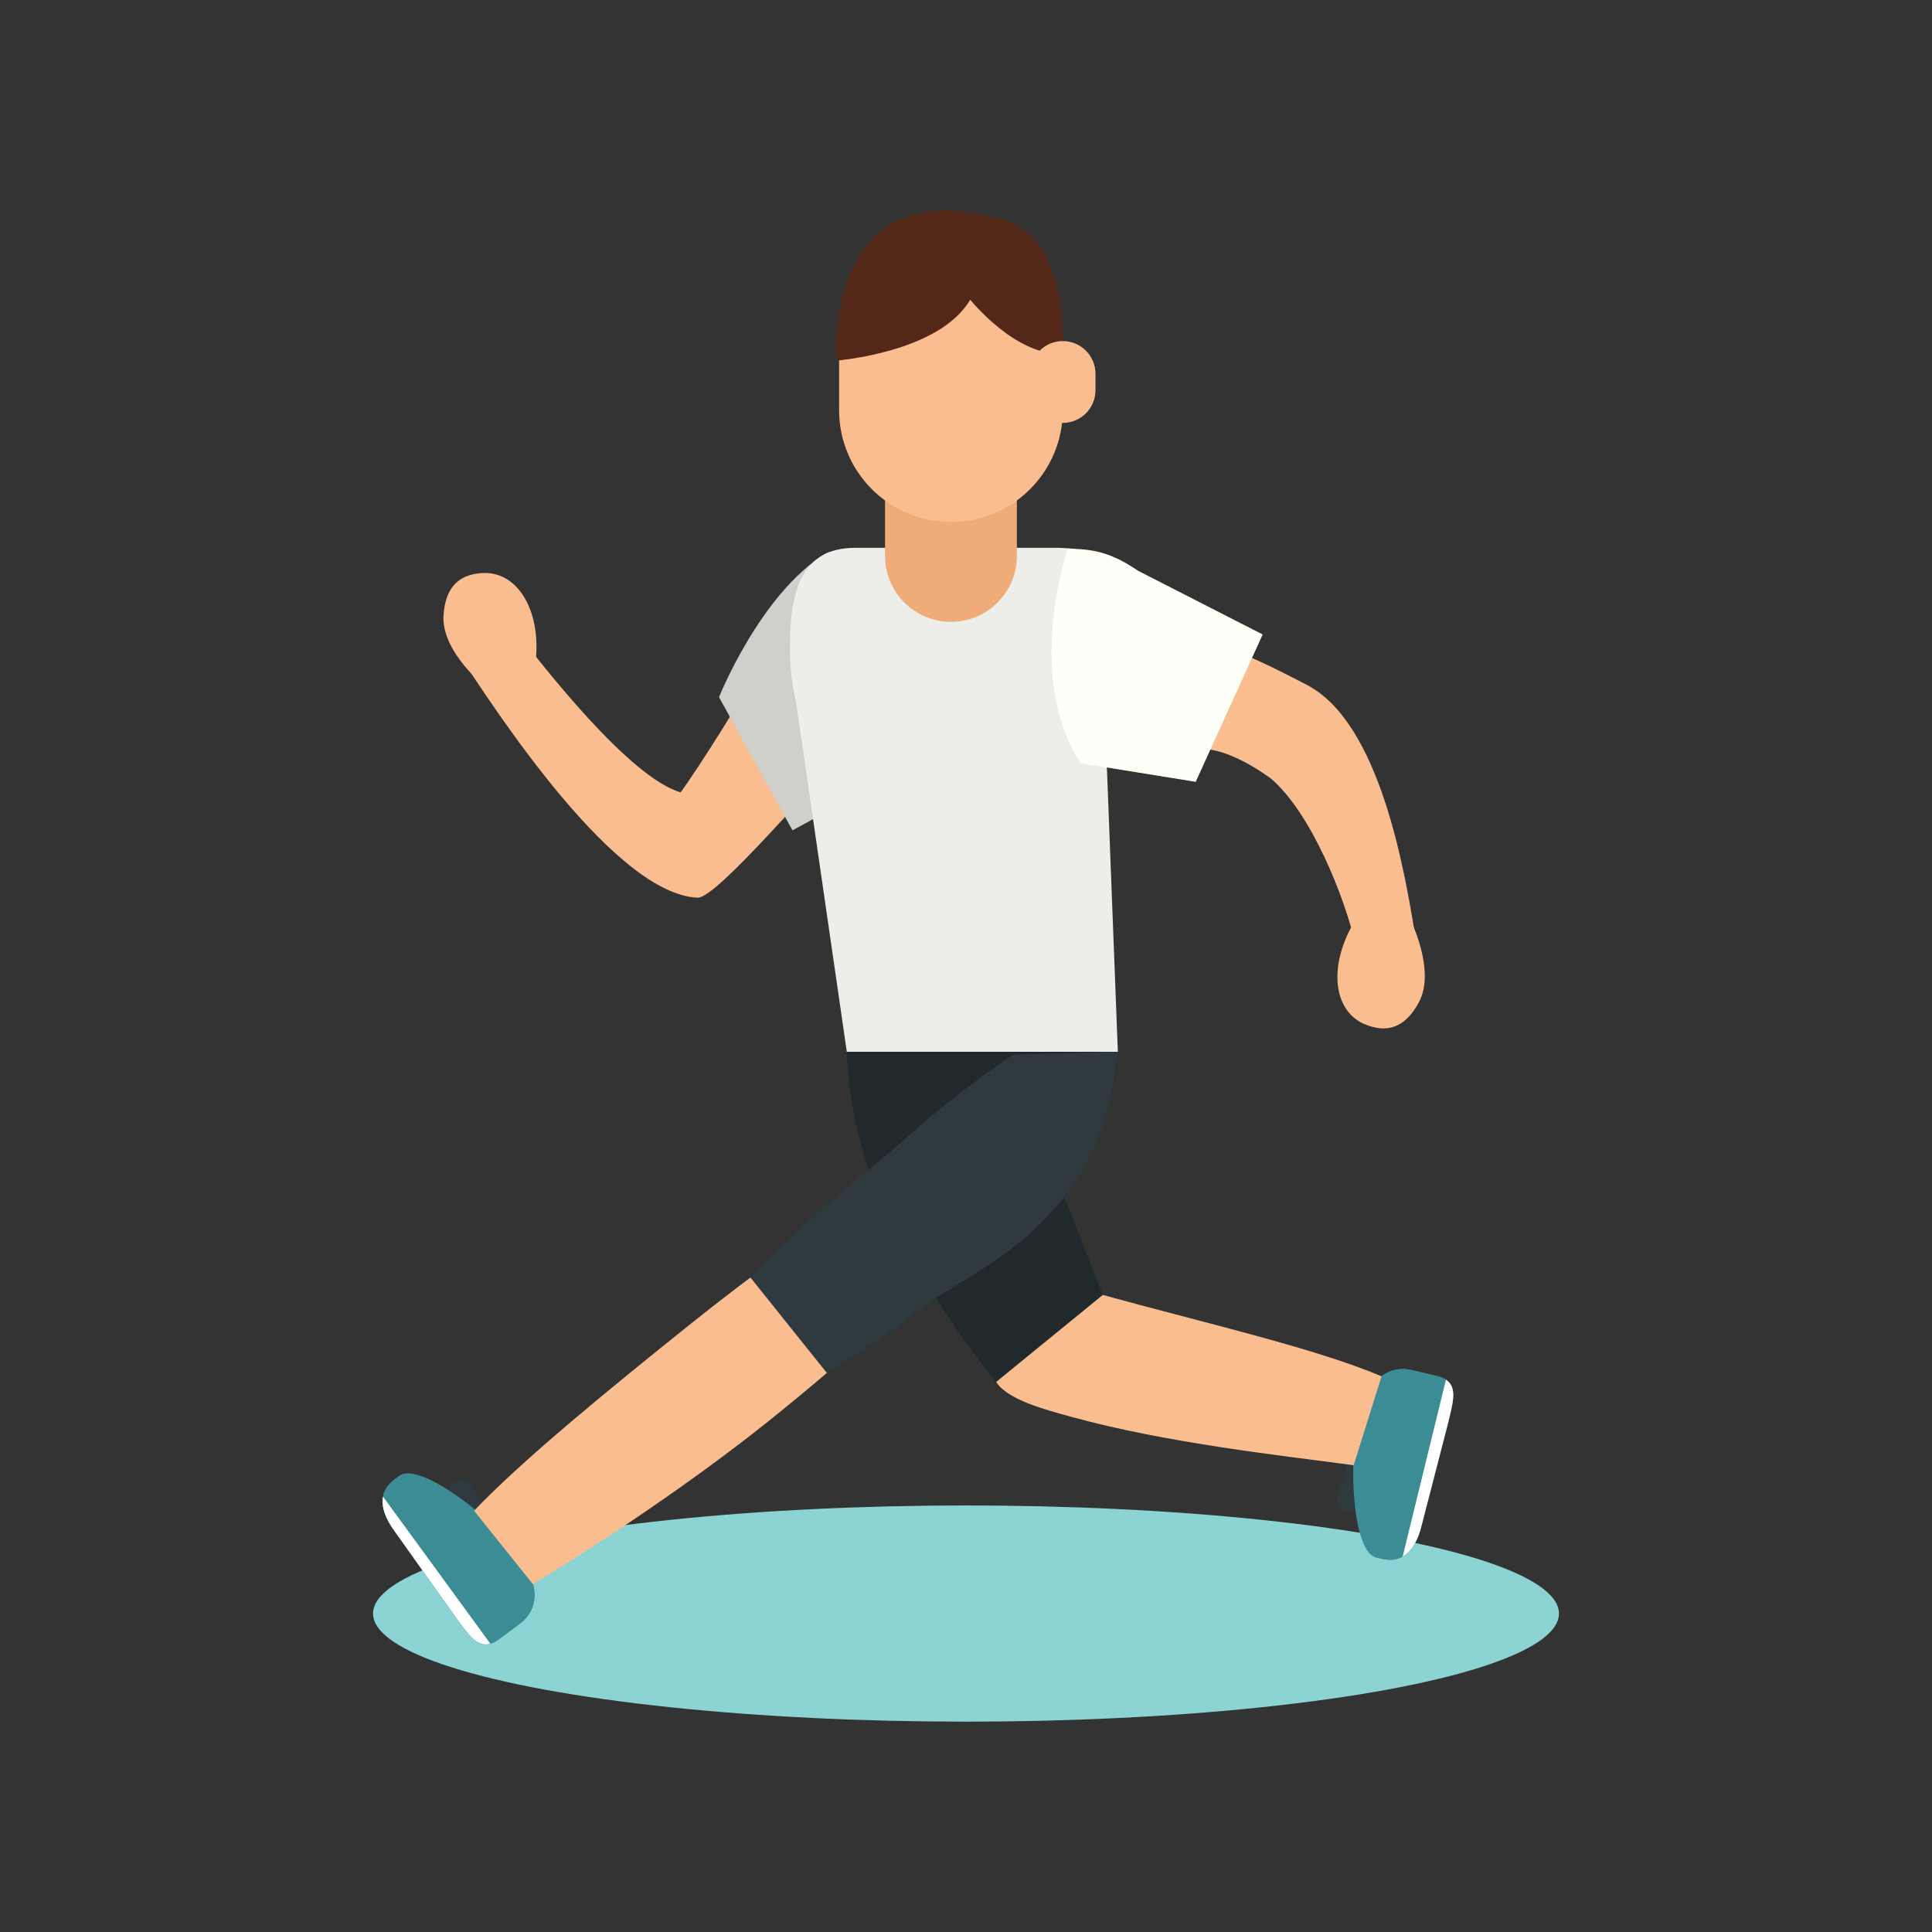 <?xml version="1.0" encoding="utf-8"?>
<!-- Generator: Adobe Illustrator 16.0.0, SVG Export Plug-In . SVG Version: 6.00 Build 0)  -->
<!DOCTYPE svg PUBLIC "-//W3C//DTD SVG 1.1//EN" "http://www.w3.org/Graphics/SVG/1.1/DTD/svg11.dtd">
<svg version="1.1" id="Layer_1" xmlns="http://www.w3.org/2000/svg" xmlns:xlink="http://www.w3.org/1999/xlink" x="0px" y="0px"
	 width="350px" height="350px" viewBox="0 0 350 350" enable-background="new 0 0 350 350" xml:space="preserve">
<rect x="0" y="0" width="350" height="350" fill="#333333" stroke="none"/>
<g>
	<ellipse fill="#8CD4D3" cx="175" cy="292.311" rx="107.42" ry="19.582"/>
	<g>
		<g>
			<path fill="#3C8C96" d="M257.582,276.181c-0.975,4.144-3.107,7.186-7.25,6.21l-1.008-0.237
				c-4.143-0.974-4.756-16.141-3.781-20.283l1.816-7.725c0.977-4.143,4.229-6.922,8.371-5.947l4.59,1.079
				c4.143,0.976,3.016,4.256,2.041,8.398L257.582,276.181z"/>
			<path fill="#2E3A3E" d="M246.441,272.094c-0.129,1.179-1.189,2.03-2.371,1.901l0,0c-1.18-0.13-2.031-1.191-1.9-2.372l2.91-9.424
				c0.129-1.18,0.58-2.023,1.762-1.895l0,0c1.178,0.13,0.826,0.644,0.695,1.823L246.441,272.094z"/>
			<path fill="#3C8C96" d="M257.582,276.181c-0.975,4.144-3.107,7.186-7.25,6.21l-1.008-0.237
				c-4.143-0.974-4.756-16.141-3.781-20.283l1.816-7.725c0.977-4.143,4.229-6.922,8.371-5.947l4.59,1.079
				c4.143,0.976,3.016,4.256,2.041,8.398L257.582,276.181z"/>
			<path fill="#FFFFFF" d="M261.947,249.946l-7.842,32.043c1.77-0.996,2.859-3.178,3.477-5.809l4.779-18.505
				C263.176,254.214,264.084,251.361,261.947,249.946z"/>
		</g>
		<g>
			<path fill="#3C8C96" d="M71.586,277.529c-2.54-3.414-3.49-7.008-0.074-9.546l0.83-0.617c3.415-2.539,15.407,6.766,17.946,10.181
				l4.735,6.368c2.537,3.417,2.566,7.696-0.849,10.233l-3.784,2.813c-3.414,2.539-5.196-0.435-7.735-3.851L71.586,277.529z"/>
			<path fill="#2E3A3E" d="M81.892,271.646c-0.818-0.858-0.786-2.219,0.073-3.039l0,0c0.86-0.819,2.221-0.785,3.04,0.075
				l5.331,8.299c0.818,0.858,1.172,1.749,0.313,2.567l0,0c-0.859,0.819-1.025,0.219-1.845-0.642L81.892,271.646z"/>
			<path fill="#3C8C96" d="M71.586,277.529c-2.54-3.414-3.49-7.008-0.074-9.546l0.83-0.617c3.415-2.539,15.407,6.766,17.946,10.181
				l4.735,6.368c2.537,3.417,2.566,7.696-0.849,10.233l-3.784,2.813c-3.414,2.539-5.196-0.435-7.735-3.851L71.586,277.529z"/>
			<path fill="#FFFFFF" d="M88.833,297.776l-19.446-26.65c-0.379,1.997,0.59,4.237,2.2,6.403l11.069,15.582
				C84.778,295.965,86.375,298.497,88.833,297.776z"/>
		</g>
		<g>
			<path fill="#F9BD8F" d="M138.295,117.941c0.015-0.022-0.7,1.872-0.681,1.85c-1.713,4.896-11.687,20.164-14.301,23.752
				c-9.273-2.675-25.015-22.91-30.133-29.6l-11.027,3.127c8.324,12.906,29.387,44.855,44.201,45.556
				c3.544,0.174,21.472-21.492,26.74-26.003L138.295,117.941z"/>
			<path fill="#F9BD8F" d="M88.047,124.556c0,0-8.094-6.462-7.7-12.999c0.392-6.538,4.244-7.56,6.988-7.738
				c6.372-0.413,10.692,6.678,9.717,15.91C96.074,128.958,88.047,124.556,88.047,124.556z"/>
		</g>
		<path fill="#CFCFCB" d="M149.394,100.399c-11.722,7.343-19.139,25.896-19.139,25.896l13.316,24.132l18.552-10.143
			C162.124,140.284,158.265,94.842,149.394,100.399z"/>
		<path fill="#EDEDE9" d="M211.072,117.19c0,9.912-2.9,17.947-12.813,17.947h-45.822c-6.792,0-9.334-8.035-9.334-17.947h0.005
			c0-9.912,1.922-17.947,11.834-17.947h36.579c9.912,0,18.572,8.035,18.572,17.947H211.072z"/>
		<polygon fill="#EDEDE9" points="202.508,190.538 153.407,190.538 144.085,126.295 200.166,129.762 		"/>
		<path fill="#F9BD8F" d="M180.463,250.351c2.074,3.245,8.859,5.004,13.449,6.276c17.408,4.823,38.699,7.11,51.32,8.813l5.047-16.1
			c-11.699-5.038-33.092-9.93-50.498-14.752c-4.574-1.268-9.264-3.111-13.629-4.177L180.463,250.351z"/>
		<path fill="#20292B" d="M153.407,190.538c0.988,21.957,10.008,34.415,15.082,42.883c3.434,5.733,7.613,11.561,11.974,16.93
			l19.318-15.763c-4.615-11.44-8.207-22.05-12.67-29.498c-3.359-5.606-6.223-9.831-14.284-12.625L153.407,190.538z"/>
		<path fill="#20292B" d="M202.459,190.538c0,12.014-10.971,34.703-24.502,34.703c-13.532,0-24.502-22.689-24.502-34.703H202.459z"
			/>
		<path fill="#2E3A3E" d="M202.508,190.538c-2.852,32.072-26.984,39.574-35.603,46.475c-5.218,4.177-11.167,8.184-17.125,11.696
			l-13.84-17.288c7.058-7.154,14.87-14.291,21.647-19.718c7.829-6.268,12.595-11.613,25.965-20.643L202.508,190.538z"/>
		<path fill="#F9BD8F" d="M85.885,273.686c8.77-9.236,25.001-22.459,39.102-33.746c3.705-2.968,7.371-5.808,10.963-8.507
			l13.836,17.283c0.016-0.009,0.03-0.019,0.045-0.027c-3.431,2.925-7.018,5.893-10.738,8.871
			c-14.099,11.287-31.641,22.872-42.573,29.408L85.885,273.686z"/>
		<g>
			<path fill="#F9BD8F" d="M213.582,134.227c-0.023,0.015,2.121,1.747,2.096,1.759c3.631-1.192,9.287,1.241,14.563,5.054
				c7.336,6.272,13.359,21.577,15.252,29.785l11.332,1.714c-2.238-15.193-6.943-41.73-20.143-48.497
				c-3.152-1.624-20.795-11.166-27.457-9.239L213.582,134.227z"/>
			<path fill="#F9BD8F" d="M255.445,166.489c0,0,4.695,9.23,1.633,15.019c-3.061,5.791-6.992,5.128-9.563,4.153
				c-5.973-2.259-6.973-10.5-2.264-18.503C249.959,159.16,255.445,166.489,255.445,166.489z"/>
		</g>
		<path fill="#FFFFFA" d="M195.844,138.286l20.771,3.35l12.131-26.697l-22.607-11.555c-5.973-4.139-9.664-3.781-12.715-4.04
			c0,0-2.836,8.372-2.924,18.513C190.383,131.434,195.844,138.286,195.844,138.286z"/>
		<path fill="#F0AC78" d="M184.213,100.712c0,6.595-5.344,11.941-11.94,11.941l0,0c-6.595,0-11.941-5.346-11.941-11.941V83.414
			c0-6.595,5.347-11.94,11.941-11.94l0,0c6.596,0,11.94,5.345,11.94,11.94V100.712z"/>
		<path fill="#F9BD8F" d="M192.535,74.3c0,11.19-9.072,20.262-20.262,20.262l0,0c-11.189,0-20.261-9.072-20.261-20.262V64.105
			c0-11.19,9.071-20.262,20.261-20.262l0,0c11.19,0,20.262,9.072,20.262,20.262V74.3z"/>
		<path fill="#542818" d="M192.535,64.105c0,0,1.475-20.476-10.359-24.135c-33.255-10.282-30.707,25.357-30.707,25.357
			s18.672-1.406,24.295-11.044C175.764,54.284,183.9,64.507,192.535,64.105z"/>
		<path fill="#F9BD8F" d="M198.457,70.693c0,3.271-2.652,5.922-5.922,5.922l0,0c-3.271,0-5.924-2.651-5.924-5.922v-2.98
			c0-3.271,2.652-5.923,5.924-5.923l0,0c3.27,0,5.922,2.652,5.922,5.923V70.693z"/>
	</g>
</g>
</svg>
